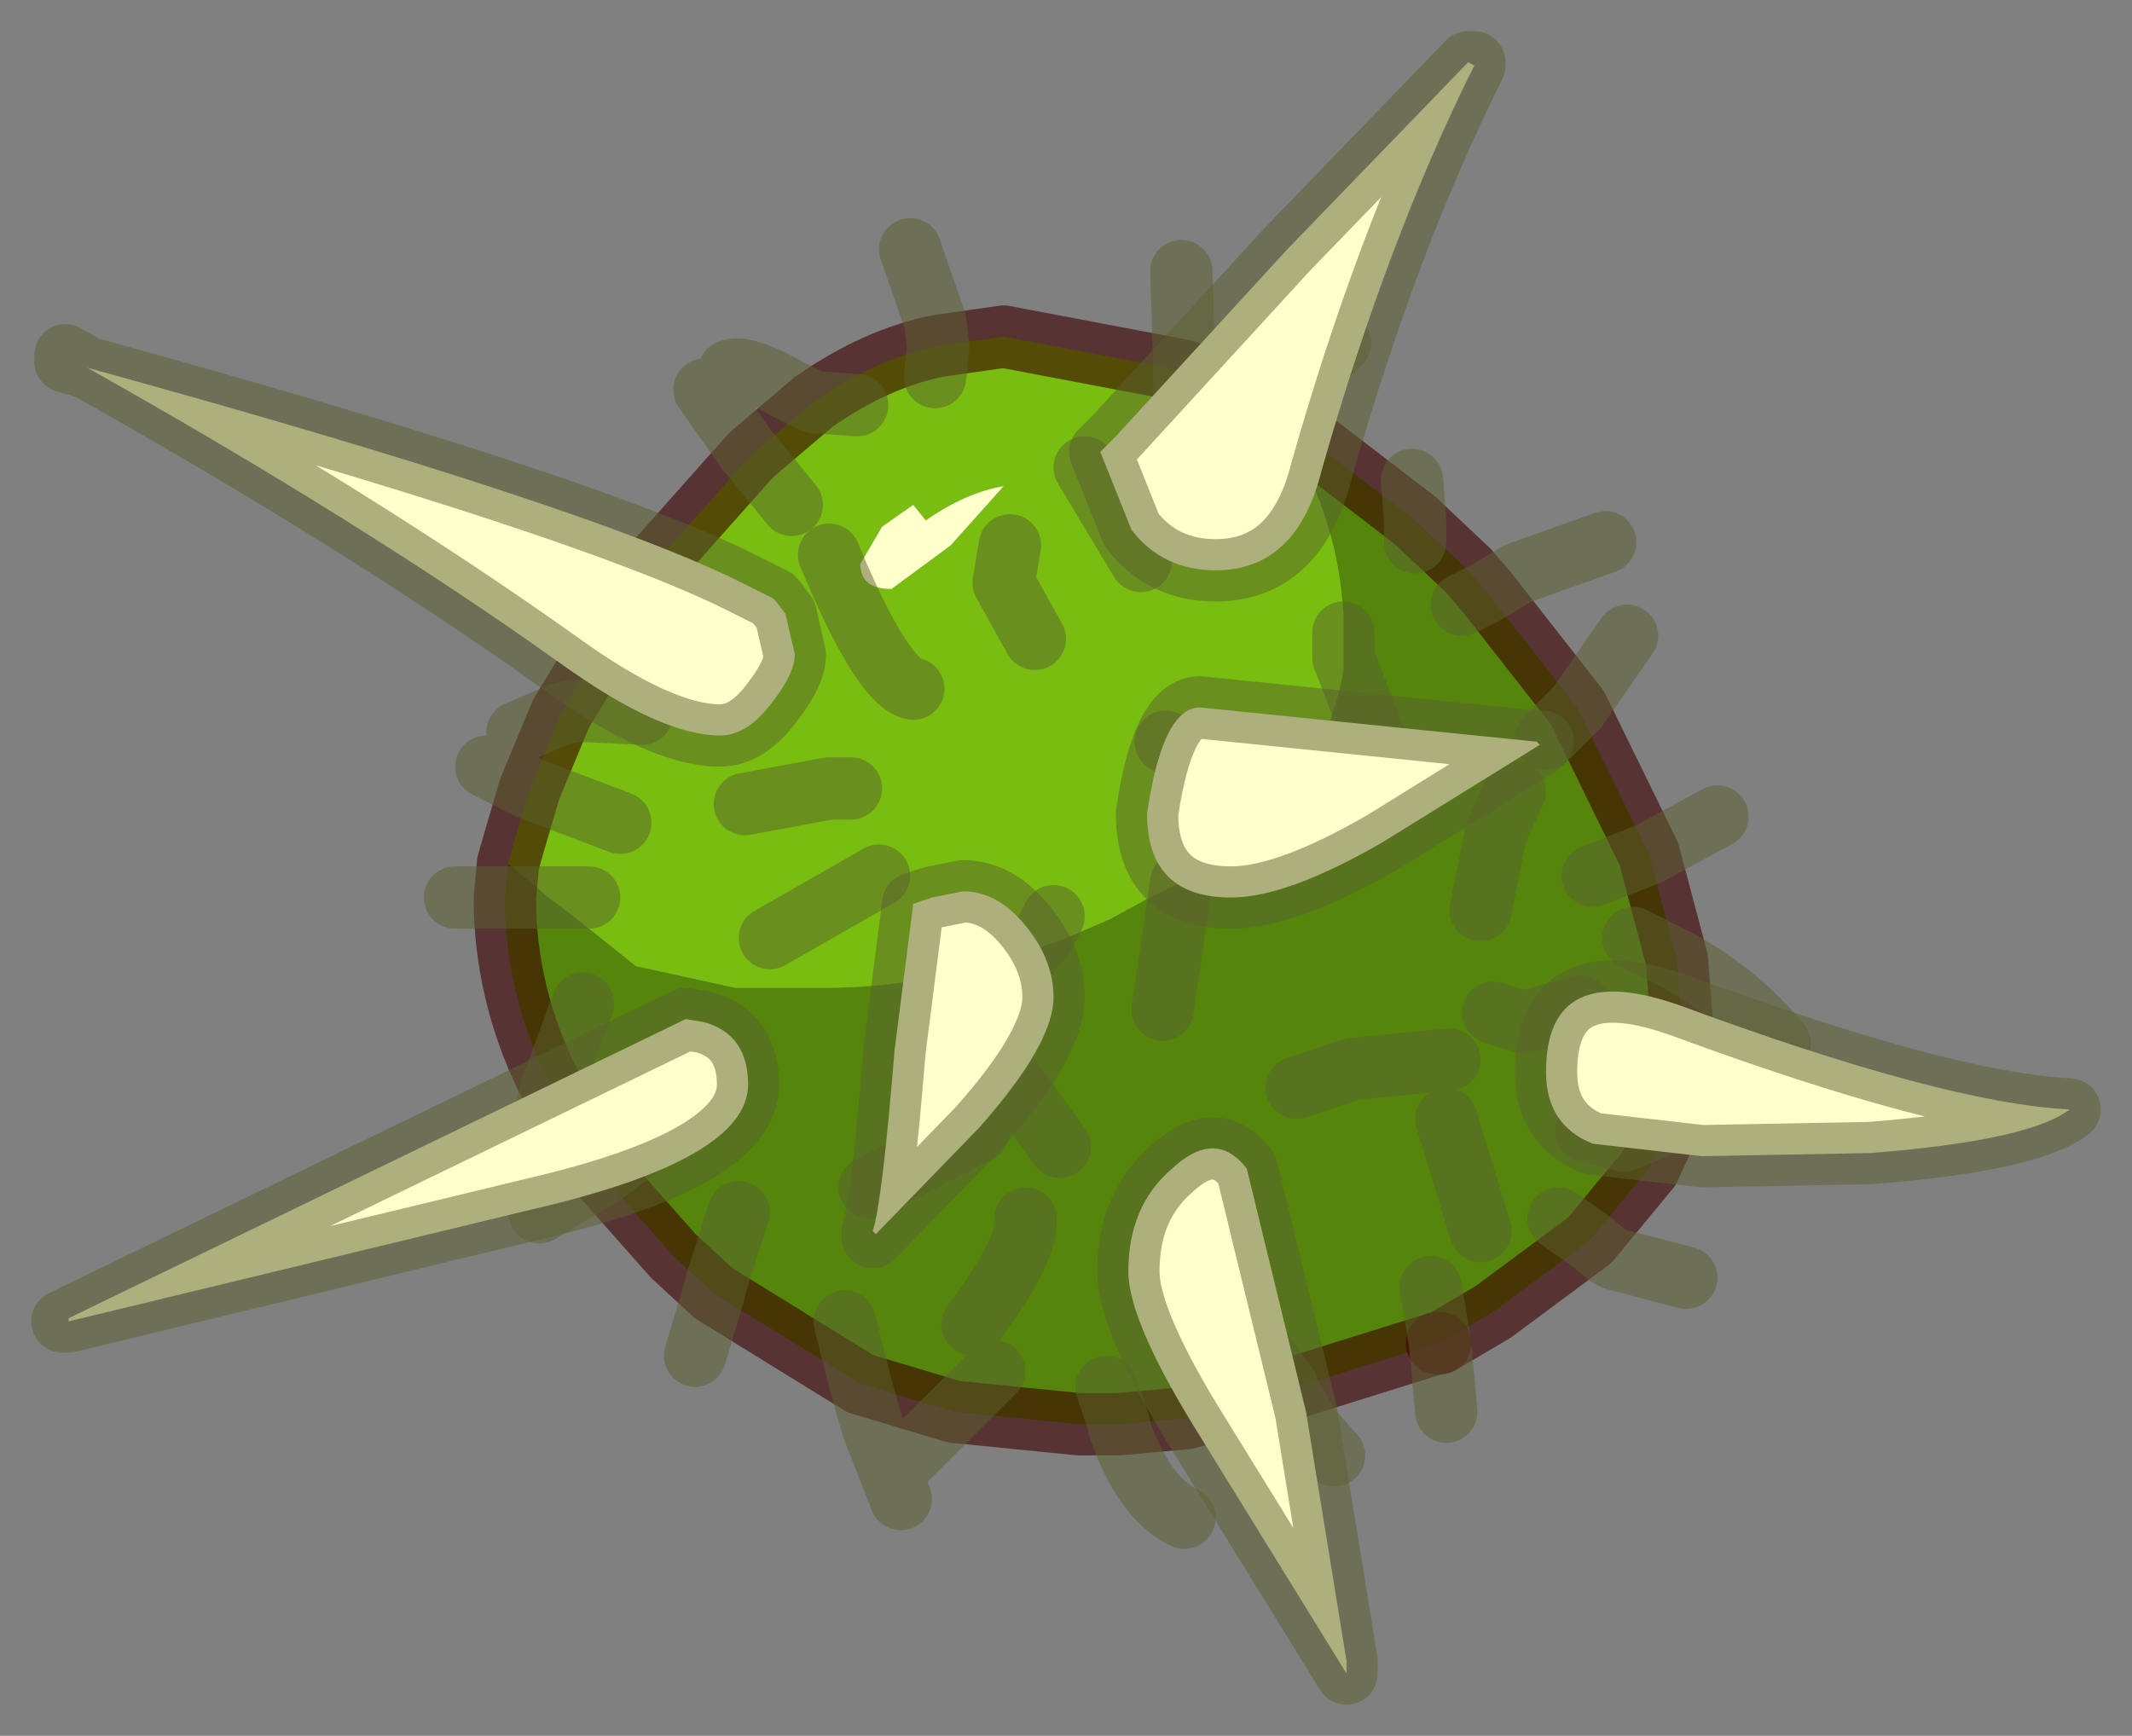 <?xml version="1.0" encoding="UTF-8" standalone="no"?>
<svg xmlns:xlink="http://www.w3.org/1999/xlink" height="27.85px" width="34.2px" xmlns="http://www.w3.org/2000/svg">
  <rect width="100%" height="100%" fill="#808080" stroke="none"/>
  <g transform="matrix(1.0, 0.0, 0.0, 1.0, 19.55, 16.15)">
    <path d="M0.9 -9.45 L0.8 -9.55 0.9 -9.5 0.9 -9.45 0.9 -9.5 1.0 -9.45 3.15 -7.8 4.0 -7.0 4.3 -6.65 3.9 -6.45 4.3 -6.65 5.75 -4.8 6.9 -2.45 6.0 -2.1 6.9 -2.45 7.35 -0.75 6.65 -1.1 7.35 -0.75 7.45 0.55 7.25 1.85 6.9 2.6 5.95 3.75 5.45 3.4 5.95 3.75 4.4 4.9 3.55 5.4 3.5 5.4 1.1 6.15 1.1 6.1 0.2 4.85 Q-0.2 4.2 -0.8 3.85 -0.2 4.2 0.2 4.85 L1.1 6.1 1.1 6.15 -0.5 6.6 -1.6 6.7 -2.25 6.7 -4.25 6.5 -5.75 6.05 -8.1 4.6 -8.75 4.0 -9.9 2.7 -8.6 1.75 -9.9 2.7 -10.7 1.3 Q-11.4 -0.05 -11.45 -1.55 L-11.45 -1.75 -10.75 -1.75 -11.45 -1.75 -11.4 -2.3 -10.75 -1.75 -10.35 -1.45 -9.35 -0.65 -7.75 -0.3 -7.4 -0.3 -6.35 -0.3 Q-4.75 -0.3 -3.05 -0.85 L-3.0 -0.9 -2.45 -1.1 -1.75 -1.4 -1.2 -1.7 -0.6 -2.0 -0.9 0.05 -0.6 -2.0 0.85 -3.1 Q1.8 -4.15 2.0 -5.4 L2.0 -5.6 2.0 -5.85 2.0 -6.0 2.0 -6.3 Q1.9 -7.95 1.0 -9.3 L0.9 -9.45 M2.6 -4.05 L2.0 -5.6 2.6 -4.05 M3.15 -7.45 L3.15 -7.8 3.15 -7.45 M4.75 -3.45 L4.45 -2.8 4.2 -1.55 4.45 -2.8 4.75 -3.45 M1.35 -2.9 L0.85 -3.1 1.35 -2.9 M5.25 -4.3 L5.75 -4.8 5.25 -4.3 M5.9 2.0 L6.5 2.15 7.25 1.85 6.5 2.15 5.9 2.0 M3.7 0.85 L2.15 1.0 1.25 1.3 2.15 1.0 3.7 0.85 M5.8 0.0 L4.9 0.25 4.4 0.1 4.9 0.25 5.8 0.0 M3.4 4.5 L3.55 5.4 3.4 4.5 M4.2 3.6 L3.65 1.8 4.2 3.6 M-10.2 -0.05 L-10.7 1.3 -10.2 -0.05 M-3.95 5.1 Q-3.05 3.9 -3.1 3.4 -3.05 3.9 -3.95 5.1 M-2.55 2.25 L-3.95 0.3 -2.55 2.25 M-5.75 6.05 L-6.0 5.05 -5.75 6.05 M-7.7 3.3 L-8.05 4.4 -8.1 4.6 -8.05 4.4 -7.7 3.3 M-3.6 5.85 L-4.25 6.5 -3.6 5.85 M-1.8 6.1 L-1.6 6.7 -1.8 6.1 M-5.6 2.9 L-3.85 2.0 -5.6 2.9" fill="#55860b" fill-rule="evenodd" stroke="none"/>
    <path d="M0.8 -9.55 L0.9 -9.45 1.0 -9.3 Q1.9 -7.95 2.0 -6.3 L2.0 -6.0 2.0 -5.85 2.0 -5.6 2.0 -6.0 2.0 -5.6 2.0 -5.4 Q1.8 -4.15 0.85 -3.1 L-0.85 -4.25 0.85 -3.1 -0.6 -2.0 -1.2 -1.7 -1.75 -1.4 -2.45 -1.1 -3.0 -0.9 -3.05 -0.85 Q-4.75 -0.3 -6.35 -0.3 L-7.4 -0.3 -7.75 -0.3 -9.35 -0.65 -10.35 -1.45 -10.75 -1.75 -11.4 -2.3 -11.3 -2.65 -11.05 -3.5 -10.55 -4.7 -10.3 -4.75 -9.25 -4.7 -10.3 -4.75 -10.55 -4.7 -9.25 -6.85 -8.15 -6.35 -9.25 -6.85 -9.1 -7.05 -7.5 -8.85 -6.85 -8.05 -7.5 -8.85 -6.5 -9.7 -5.8 -9.65 -6.5 -9.7 Q-5.5 -10.4 -4.5 -10.6 L-3.45 -10.75 -0.55 -10.2 0.8 -9.55 M-0.55 -9.35 L-0.55 -10.2 -0.55 -9.35 M-9.6 -2.95 L-11.05 -3.5 -9.6 -2.95 M-10.1 -1.75 L-10.75 -1.75 -10.1 -1.75 M-4.55 -10.1 L-4.5 -10.6 -4.55 -10.1 M-4.7 -7.8 L-4.9 -8.05 -5.4 -7.7 -5.75 -7.1 Q-5.75 -6.7 -5.25 -6.7 L-4.3 -7.4 -3.45 -8.35 Q-4.05 -8.25 -4.7 -7.8 M-2.15 -8.65 L-1.25 -7.15 -2.15 -8.65 M-3.35 -7.4 L-3.45 -6.8 -2.95 -5.9 -3.45 -6.8 -3.35 -7.4 M-7.2 -1.1 L-5.45 -2.1 -7.2 -1.1 M-7.95 -5.7 Q-7.95 -5.45 -7.6 -5.45 -7.05 -5.45 -7.05 -5.9 -7.05 -6.3 -7.5 -6.25 -7.95 -6.25 -7.95 -5.7 M-6.25 -7.25 Q-5.4 -5.2 -4.9 -5.1 -5.4 -5.2 -6.25 -7.25 M-2.65 -1.45 L-2.8 -1.15 -3.0 -0.9 -2.8 -1.15 -2.65 -1.45 M-7.6 -3.25 L-6.25 -3.5 -5.9 -3.5 -6.25 -3.5 -7.6 -3.25" fill="#78bd0f" fill-rule="evenodd" stroke="none"/>
    <path d="M-4.7 -7.8 Q-4.05 -8.25 -3.45 -8.35 L-4.3 -7.4 -5.25 -6.7 Q-5.75 -6.7 -5.75 -7.1 L-5.4 -7.7 -4.9 -8.05 -4.7 -7.8 M-7.95 -5.7 Q-7.95 -6.25 -7.5 -6.25 -7.05 -6.3 -7.05 -5.9 -7.05 -5.45 -7.6 -5.45 -7.95 -5.45 -7.95 -5.7" fill="#ffffcc" fill-rule="evenodd" stroke="none"/>
    <path d="M3.5 5.4 L3.55 5.4" fill="none" stroke="#660000" stroke-linecap="round" stroke-linejoin="round" stroke-opacity="0.6" stroke-width="1"/>
    <path d="M0.9 -9.5 L0.8 -9.55 -0.55 -10.2 -3.45 -10.75 -4.5 -10.6 Q-5.5 -10.4 -6.5 -9.7 L-7.5 -8.85 -9.1 -7.05 -9.25 -6.85 -10.55 -4.7 -11.05 -3.5 -11.3 -2.65 -11.4 -2.3 -11.45 -1.75 -11.45 -1.55 Q-11.4 -0.05 -10.7 1.3 L-9.9 2.7 -8.75 4.0 -8.1 4.6 -5.75 6.05 -4.25 6.5 -2.25 6.7 -1.6 6.7 -0.5 6.6 1.1 6.15 3.5 5.4 M0.9 -9.5 L1.0 -9.45 3.15 -7.8 4.0 -7.0 4.3 -6.65 5.75 -4.8 6.9 -2.45 7.35 -0.75 7.45 0.55 7.25 1.85 6.9 2.6 5.95 3.75 4.4 4.9 3.55 5.4" fill="none" stroke="#3d0000" stroke-linecap="round" stroke-linejoin="round" stroke-opacity="0.6" stroke-width="1"/>
    <path d="M0.9 -9.45 L0.9 -9.5 1.15 -9.9 1.95 -10.65 M-0.55 -10.2 L-0.55 -9.35 M0.9 -9.45 L1.0 -9.3 M2.0 -5.6 L2.6 -4.05 M3.15 -7.8 L3.1 -8.45 M3.9 -6.45 L4.3 -6.65 4.8 -6.95 6.2 -7.45 M3.15 -7.8 L3.15 -7.45 M2.0 -6.0 L2.0 -5.6 M0.85 -3.1 L1.35 -2.9 M4.2 -1.55 L4.45 -2.8 4.75 -3.45 M6.9 -2.45 L8.0 -3.05 M6.9 -2.45 L6.0 -2.1 M6.65 -1.1 L7.35 -0.75 Q8.35 -0.2 9.0 0.6 M5.75 -4.8 L6.55 -5.95 M5.75 -4.8 L5.25 -4.3 M7.25 1.85 L6.5 2.15 5.9 2.0 M5.45 3.4 L5.95 3.75 6.25 4.0 6.35 4.05 7.5 4.35 M7.25 1.85 L8.25 1.45 M4.4 0.1 L4.9 0.25 5.8 0.0 M1.25 1.3 L2.15 1.0 3.7 0.85 M-0.8 3.85 Q-0.2 4.2 0.2 4.85 L1.1 6.1 1.1 6.15 1.45 6.75 1.85 7.2 M3.55 5.4 L3.4 4.5 M3.65 1.8 L4.2 3.6 M3.55 5.4 L3.65 6.5 M-9.25 -4.7 L-10.3 -4.75 -10.55 -4.7 -11.25 -4.4 M-11.05 -3.5 L-9.6 -2.95 M-11.05 -3.5 L-11.75 -3.85 M-10.75 -1.75 L-11.45 -1.75 -12.25 -1.75 M-10.7 1.3 L-10.2 -0.05 M-10.75 -1.75 L-10.1 -1.75 M-0.55 -10.2 L-0.6 -11.8 M-4.5 -10.6 L-4.55 -10.1 M-4.5 -10.6 L-4.55 -11.0 -4.95 -12.15 M-2.95 -5.9 L-3.45 -6.8 -3.35 -7.4 M-1.25 -7.15 L-2.15 -8.65 M-6.5 -9.7 L-5.8 -9.65 M-6.5 -9.7 L-6.9 -9.9 Q-7.6 -10.3 -7.85 -10.2 M-9.25 -6.85 L-8.15 -6.35 M-7.5 -8.85 L-7.55 -8.9 -8.25 -9.9 M-7.5 -8.85 L-6.85 -8.05 M-5.45 -2.1 L-7.2 -1.1 M-5.9 -3.5 L-6.25 -3.5 -7.6 -3.25 M-3.0 -0.9 L-2.8 -1.15 -2.65 -1.45 M-4.9 -5.1 Q-5.4 -5.2 -6.25 -7.25 M-9.25 -6.85 L-10.35 -7.15 M-3.95 0.3 L-2.55 2.25 M-3.1 3.4 Q-3.05 3.9 -3.95 5.1 M-8.1 4.6 L-8.4 5.6 M-9.9 2.7 L-10.9 3.3 M-8.1 4.6 L-8.05 4.4 -7.7 3.3 M-6.0 5.05 L-5.75 6.05 -5.55 6.75 -5.1 7.9 M-4.25 6.5 L-3.6 5.85 M-9.9 2.7 L-8.6 1.75 M-4.25 6.5 L-5.0 7.25 M-1.6 6.7 L-1.6 6.75 Q-1.2 7.9 -0.55 8.2 M-3.85 2.0 L-5.6 2.9 M-1.6 6.7 L-1.8 6.1 M-10.7 1.3 L-11.0 2.65 M-0.6 -2.0 L-0.9 0.05 M0.85 -3.1 L-0.85 -4.25" fill="none" stroke="#5c6130" stroke-linecap="round" stroke-linejoin="round" stroke-opacity="0.498" stroke-width="1"/>
    <path d="M4.0 -15.15 L4.1 -15.1 Q2.7 -12.3 1.65 -8.6 1.25 -7.0 -0.05 -7.0 -0.9 -7.0 -1.4 -7.65 L-1.9 -8.9 -1.65 -9.15 1.1 -12.15 4.0 -15.15 M5.1 -4.25 L5.15 -4.2 2.65 -2.65 Q1.1 -1.75 0.2 -1.75 -1.15 -1.75 -1.15 -3.1 -0.9 -4.8 -0.3 -4.8 L5.1 -4.25 M2.05 10.7 L-0.45 6.65 Q-1.45 5.0 -1.45 4.25 -1.45 3.2 -0.75 2.6 -0.05 1.95 0.45 2.6 L1.4 6.5 2.05 10.5 2.05 10.7 M10.45 2.35 L7.75 2.4 6.0 2.2 Q5.25 1.9 5.25 1.05 5.25 -0.8 7.45 0.0 11.65 1.55 13.65 1.65 13.0 2.15 10.45 2.35 M-18.15 -10.25 Q-10.15 -8.05 -7.65 -6.8 L-7.15 -6.55 -7.1 -6.5 -6.95 -6.3 -6.8 -5.65 Q-6.8 -5.35 -7.15 -4.9 -7.55 -4.35 -8.0 -4.35 -8.95 -4.35 -10.55 -5.5 -13.7 -7.75 -18.15 -10.25 M-5.55 3.6 Q-5.4 3.15 -5.2 0.7 L-4.9 -1.65 -4.6 -1.75 -4.1 -1.85 Q-3.55 -1.85 -3.1 -1.3 -2.65 -0.75 -2.65 -0.15 -2.65 0.6 -3.85 1.95 L-5.5 3.65 -5.55 3.6 M-18.45 5.0 L-8.55 0.2 -8.25 0.25 Q-7.55 0.45 -7.55 1.25 -7.55 2.45 -11.0 3.25 L-18.45 5.05 -18.45 5.0" fill="#ffffcc" fill-rule="evenodd" stroke="none"/>
    <path d="M4.1 -15.1 L4.1 -15.15 4.0 -15.15 1.1 -12.15 -1.65 -9.15 -1.9 -8.9 -1.4 -7.65 Q-0.9 -7.0 -0.05 -7.0 1.25 -7.0 1.65 -8.6 2.7 -12.3 4.1 -15.1 M5.15 -4.2 L5.2 -4.25 5.1 -4.25 -0.3 -4.8 Q-0.9 -4.8 -1.15 -3.1 -1.15 -1.75 0.2 -1.75 1.1 -1.75 2.65 -2.65 L5.15 -4.2 M2.05 10.7 L-0.45 6.65 Q-1.45 5.0 -1.45 4.25 -1.45 3.2 -0.75 2.6 -0.05 1.95 0.45 2.6 L1.4 6.5 2.05 10.5 2.05 10.7 M10.45 2.35 L7.75 2.4 6.0 2.2 Q5.25 1.9 5.25 1.05 5.25 -0.8 7.45 0.0 11.65 1.55 13.65 1.65 13.0 2.15 10.45 2.35 M-18.15 -10.25 L-18.5 -10.35 -18.5 -10.45 -18.15 -10.25 Q-10.15 -8.05 -7.65 -6.8 L-7.15 -6.55 -6.95 -6.3 -6.8 -5.65 Q-6.8 -5.35 -7.15 -4.9 -7.55 -4.35 -8.0 -4.35 -8.95 -4.35 -10.55 -5.5 -13.7 -7.75 -18.15 -10.25 M-7.15 -6.55 L-7.1 -6.5 -6.95 -6.3 M-5.5 3.65 L-3.85 1.95 Q-2.65 0.6 -2.65 -0.15 -2.65 -0.75 -3.1 -1.3 -3.55 -1.85 -4.1 -1.85 L-4.6 -1.75 -4.9 -1.65 -5.2 0.7 Q-5.4 3.15 -5.55 3.6 L-5.55 3.7 -5.5 3.65 M-18.45 5.05 L-11.0 3.25 Q-7.55 2.45 -7.55 1.25 -7.55 0.45 -8.25 0.25 L-8.55 0.2 -18.45 5.0 -18.55 5.05 -18.45 5.05 Z" fill="none" stroke="#5c6130" stroke-linecap="round" stroke-linejoin="round" stroke-opacity="0.498" stroke-width="1"/>
  </g>
</svg>